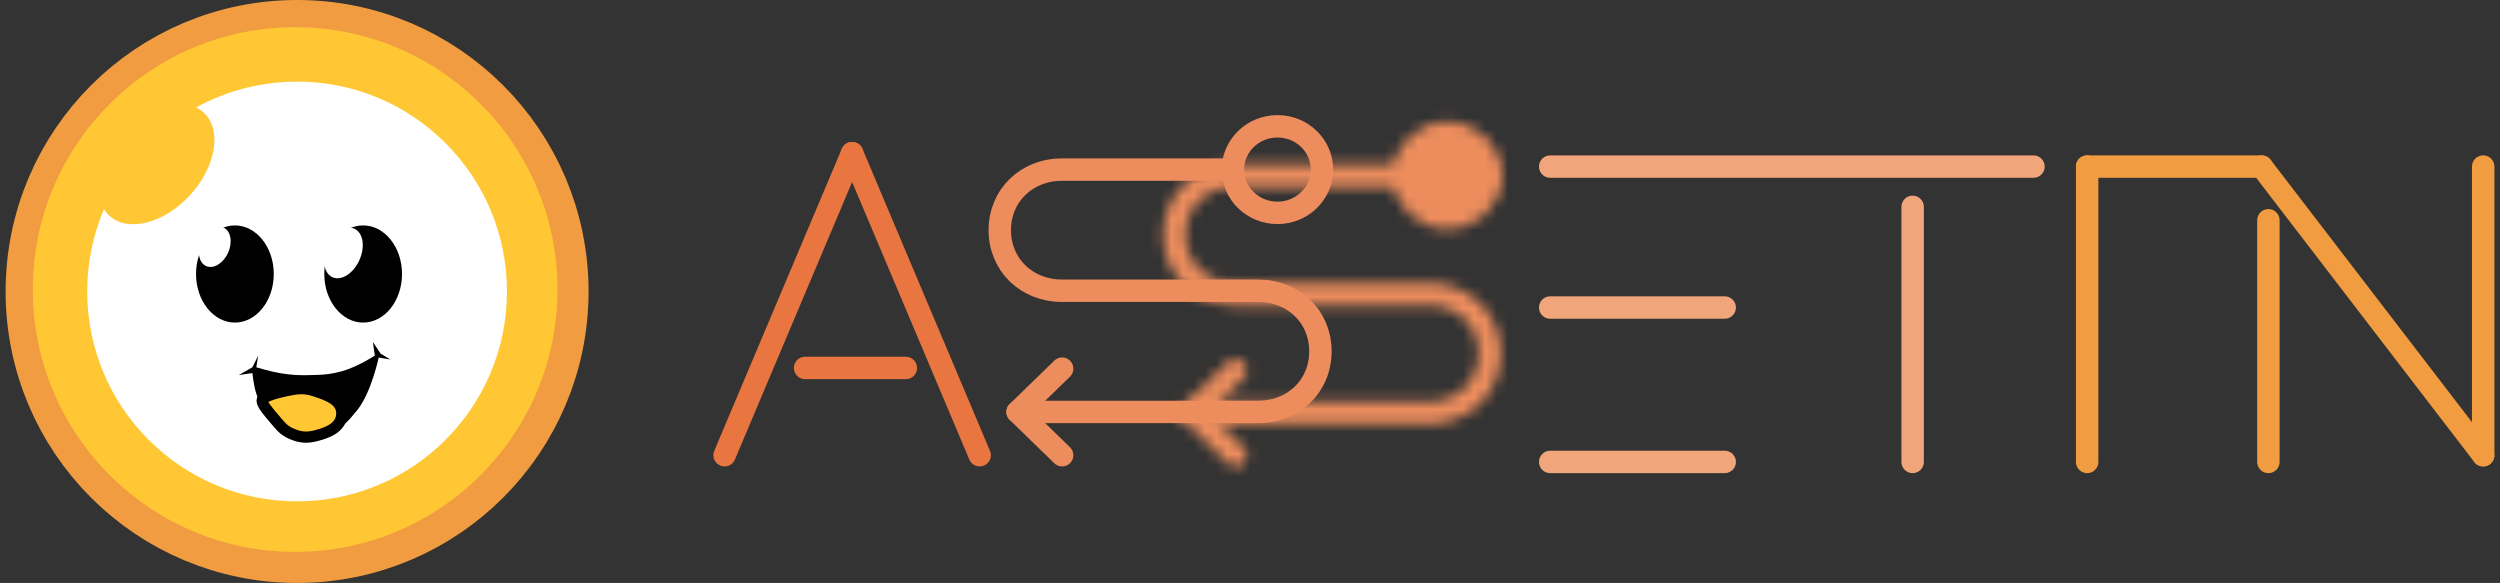<svg width="223" height="52" viewBox="0 0 223 52" fill="none" xmlns="http://www.w3.org/2000/svg">
<rect x="0" y="0" width="223" height="52" fill="#333333" stroke="none"/>
<path d="M202.341 41.203V19.649" stroke="#F19C40" stroke-width="2" stroke-linecap="round" stroke-linejoin="round"/>
<path d="M221.5 40.604L221.5 14.859" stroke="#F19C40" stroke-width="2" stroke-linecap="round" stroke-linejoin="round"/>
<path d="M221.5 40.604L201.742 14.859" stroke="#F19C40" stroke-width="2" stroke-linecap="round" stroke-linejoin="round"/>
<path d="M201.742 14.859L186.175 14.859" stroke="#F19C40" stroke-width="2" stroke-linecap="round" stroke-linejoin="round"/>
<path d="M186.175 41.203V14.859" stroke="#F19C40" stroke-width="2" stroke-linecap="round" stroke-linejoin="round"/>
<path d="M109.836 15.127H94.742C91.564 15.127 89.181 17.443 89.181 20.531C89.181 23.619 91.564 25.935 94.742 25.935H108.247H112.219C115.397 25.935 117.78 28.251 117.78 31.34C117.78 34.428 115.397 36.744 112.219 36.744H90.77" stroke="#ED8D5D" stroke-width="2" stroke-linecap="round" stroke-linejoin="round"/>
<path d="M94.742 40.605L90.77 36.744L94.742 32.884" stroke="#ED8D5D" stroke-width="2" stroke-linecap="round" stroke-linejoin="round"/>
<path d="M113.948 11.267C111.754 11.267 109.976 12.995 109.976 15.127C109.976 17.259 111.754 18.987 113.948 18.987C116.142 18.987 117.92 17.259 117.92 15.127C117.92 12.995 116.142 11.267 113.948 11.267Z" stroke="#ED8D5D" stroke-width="2"/>
<mask id="mask0_21_567" style="mask-type:luminance" maskUnits="userSpaceOnUse" x="103" y="10" width="32" height="32">
<path d="M125.068 15.647H110.219C107.093 15.647 104.748 17.916 104.748 20.941C104.748 23.966 107.093 26.235 110.219 26.235H123.505H127.413C130.539 26.235 132.884 28.504 132.884 31.529C132.884 34.554 130.539 36.823 127.413 36.823H106.311" stroke="#ED8D5D" stroke-width="2" stroke-linecap="round" stroke-linejoin="round"/>
<path d="M110.219 40.604L106.311 36.823L110.219 33.041" stroke="#ED8D5D" stroke-width="2" stroke-linecap="round" stroke-linejoin="round"/>
<path d="M129.114 11.865C126.955 11.865 125.206 13.558 125.206 15.646C125.206 17.735 126.955 19.428 129.114 19.428C131.272 19.428 133.021 17.735 133.021 15.646C133.021 13.558 131.272 11.865 129.114 11.865Z" fill="white" stroke="#ED8D5D" stroke-width="2"/>
</mask>
<g mask="url(#mask0_21_567)">
<path d="M100.059 8.084H137.573V44.386H100.059V8.084Z" fill="#ED8D5D"/>
</g>
<path d="M64.633 40.604L76.009 13.662" stroke="#E97640" stroke-width="2" stroke-linecap="round" stroke-linejoin="round"/>
<path d="M87.385 40.604L76.009 13.662" stroke="#E97640" stroke-width="2" stroke-linecap="round" stroke-linejoin="round"/>
<path d="M181.385 14.859L138.277 14.859" stroke="#F0A57A" stroke-width="2" stroke-linecap="round" stroke-linejoin="round"/>
<path d="M153.844 27.432H138.277" stroke="#F0A57A" stroke-width="2" stroke-linecap="round" stroke-linejoin="round"/>
<path d="M170.608 41.203V18.451" stroke="#F0A57A" stroke-width="2" stroke-linecap="round" stroke-linejoin="round"/>
<path d="M153.844 41.203H138.277" stroke="#F0A57A" stroke-width="2" stroke-linecap="round" stroke-linejoin="round"/>
<path d="M80.799 32.821H71.818" stroke="#E97640" stroke-width="2" stroke-linecap="round" stroke-linejoin="round"/>
<circle cx="26.5" cy="26" r="22" stroke="#F19C40" stroke-width="8"/>
<circle cx="26.327" cy="25.827" r="23.4" fill="#FFC734"/>
<circle cx="26.5" cy="26" r="18.72" fill="white"/>
<ellipse cx="13.956" cy="14.636" rx="6.234" ry="4.08" transform="rotate(-47.628 13.956 14.636)" fill="#FFC734"/>
<ellipse cx="20.953" cy="24.44" rx="3.467" ry="4.333" fill="black"/>
<ellipse cx="19.159" cy="22.013" rx="1.3" ry="1.885" transform="rotate(24.36 19.159 22.013)" fill="white"/>
<ellipse cx="32.393" cy="24.44" rx="3.467" ry="4.333" fill="black"/>
<ellipse cx="30.634" cy="22.566" rx="1.56" ry="2.374" transform="rotate(24.36 30.634 22.566)" fill="white"/>
<path d="M22.513 32.76L21.3 33.453L22.513 33.28C22.513 33.28 22.63 34.415 22.86 35.103C23.061 35.705 23.221 36.032 23.553 36.573C24.13 37.512 24.491 38.129 25.46 38.653C26.197 39.052 26.703 39.191 27.54 39.173C28.312 39.157 28.747 38.978 29.447 38.653C30.579 38.128 31.09 37.545 31.873 36.573C33.113 35.038 33.78 31.893 33.78 31.893L34.82 32.067L33.953 31.547L33.26 30.507L33.433 31.72C33.433 31.72 32.71 32.172 32.22 32.413C31.317 32.858 30.78 33.082 29.793 33.28C29.06 33.427 28.634 33.429 27.887 33.453C26.735 33.49 26.077 33.471 24.94 33.28C24.114 33.141 22.86 32.76 22.86 32.76L23.033 31.72L22.513 32.76Z" fill="black"/>
<path d="M25.46 34.867C24.599 35.052 23.38 35.387 23.38 35.734C23.38 36.081 23.943 36.738 24.42 37.294C24.951 37.913 25.234 38.352 25.98 38.681C26.788 39.036 27.38 39.079 28.233 38.854C29.348 38.559 30.429 38.099 30.486 36.947C30.549 35.701 29.246 35.255 28.06 34.867C27.095 34.551 26.453 34.654 25.46 34.867Z" fill="#FFC734" stroke="black"/>
</svg>
